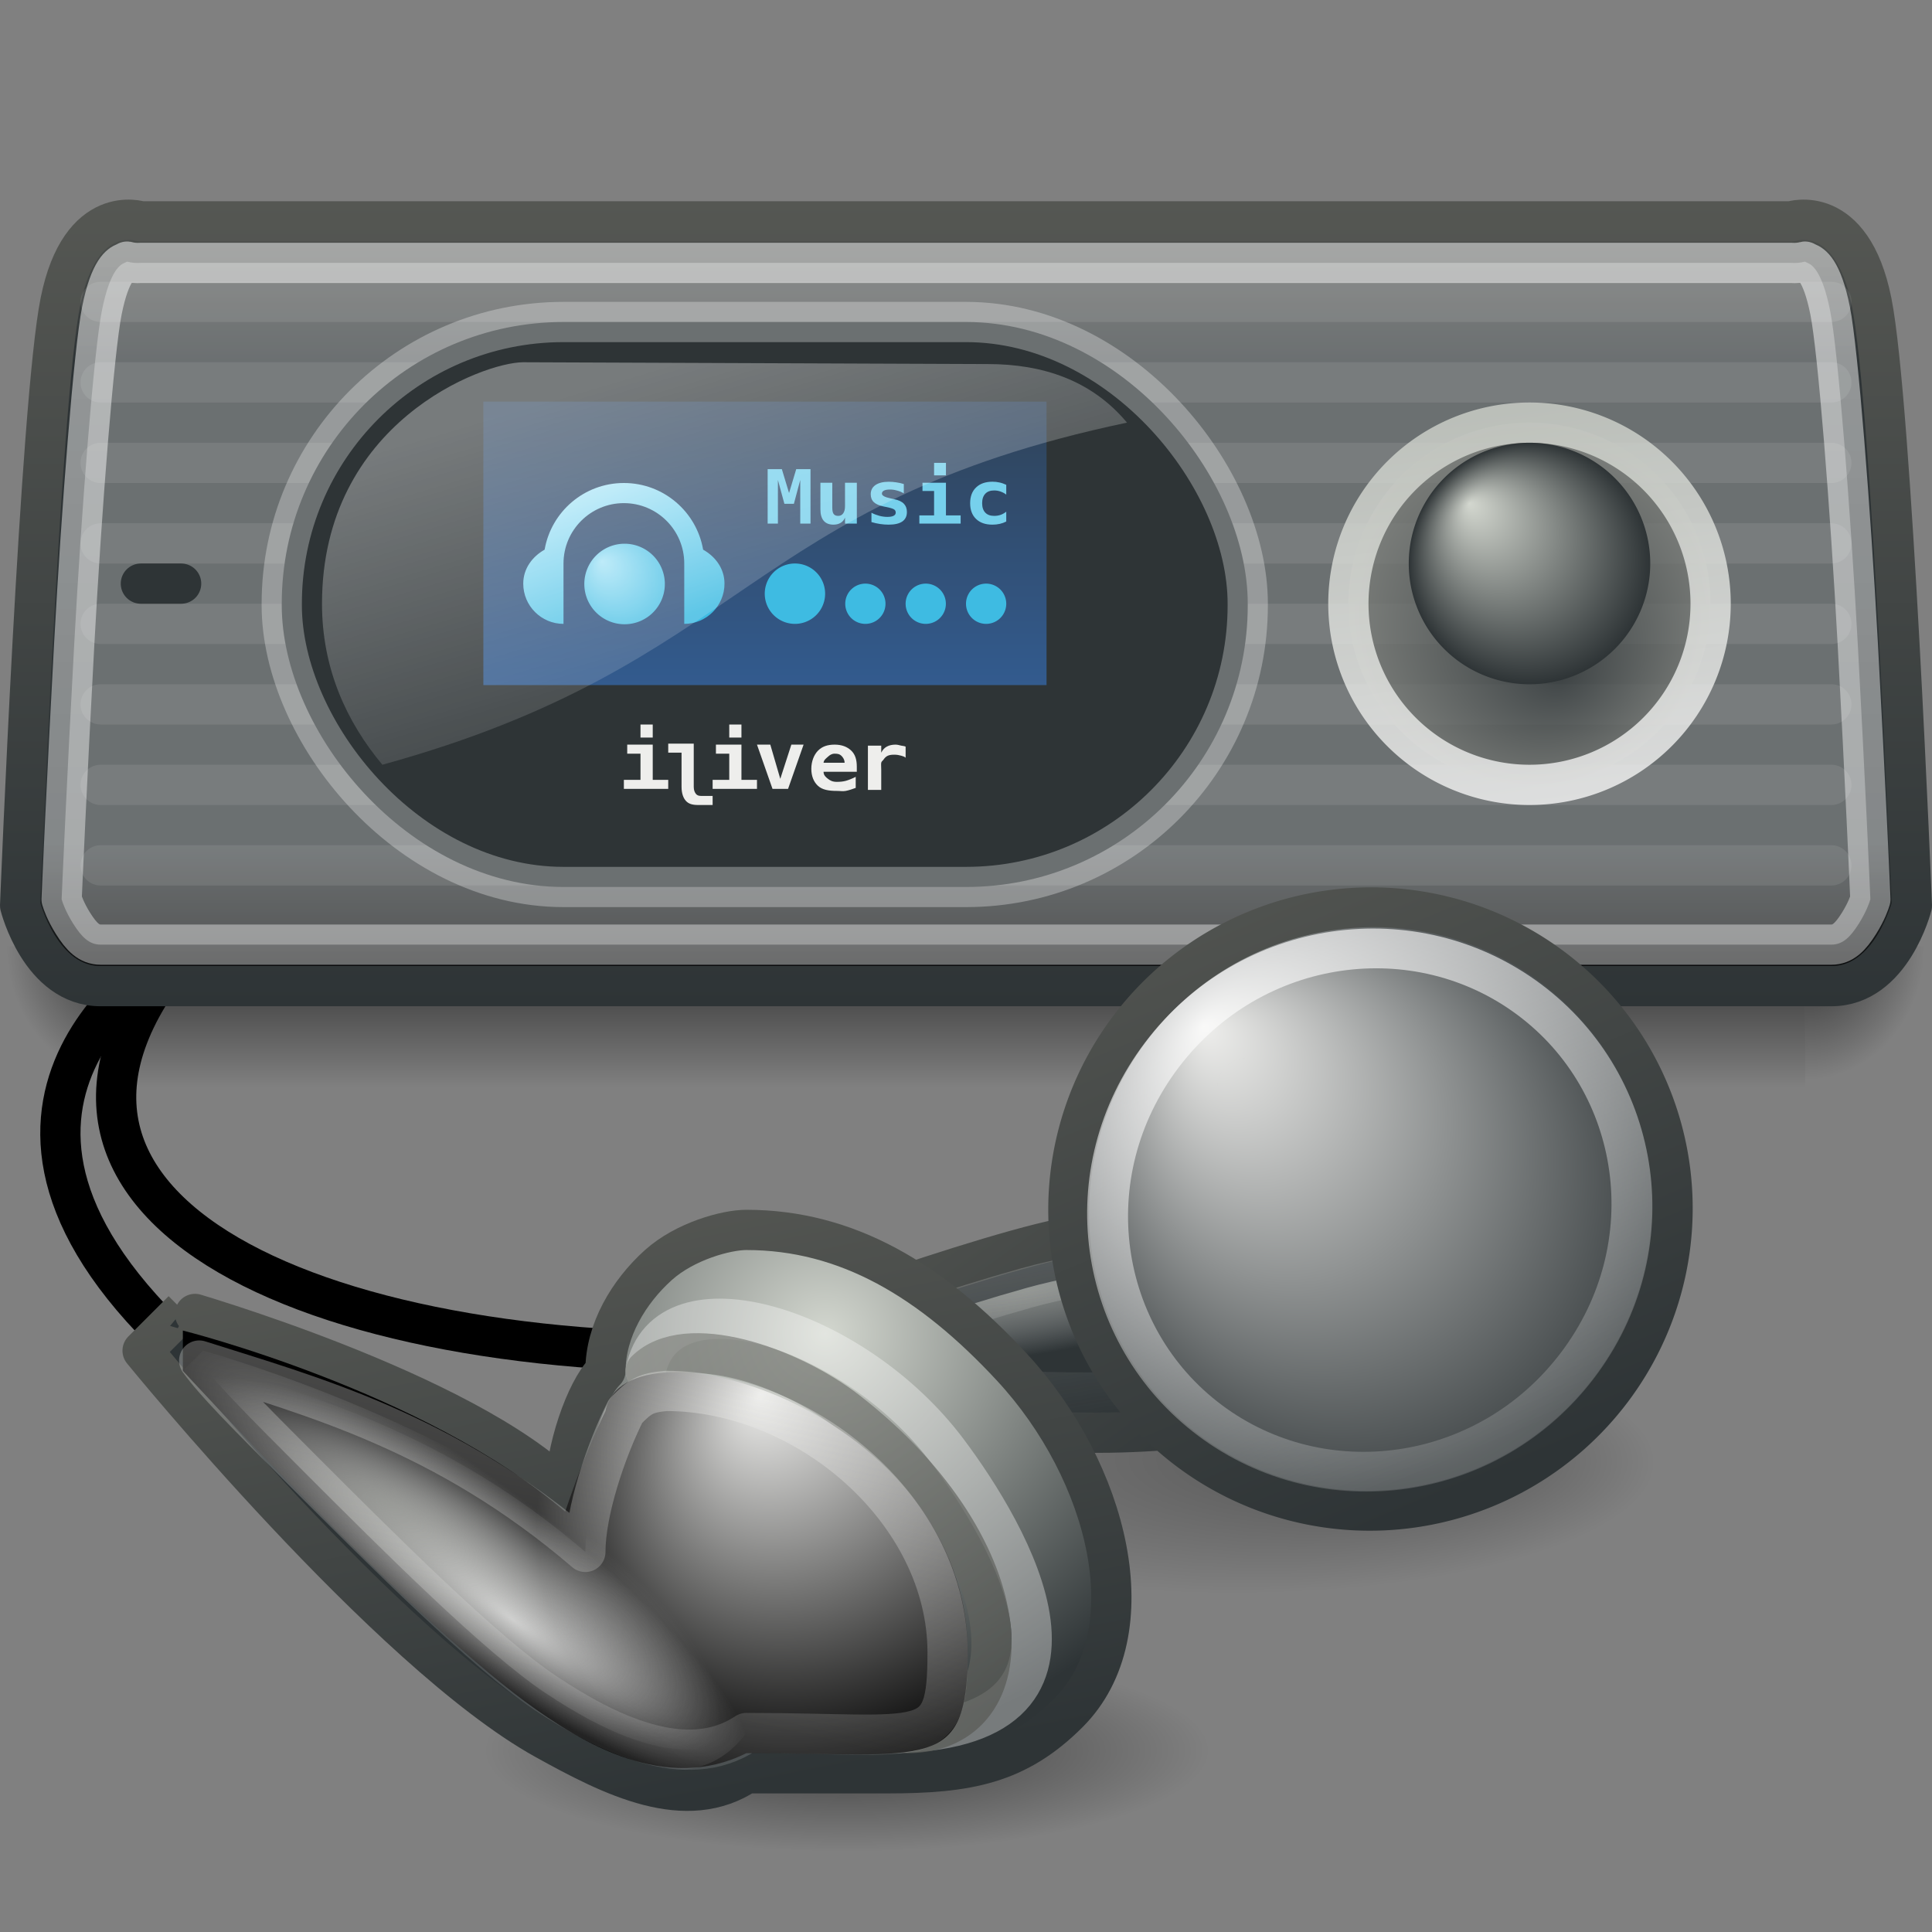 <?xml version="1.0" encoding="UTF-8" standalone="no"?>
<!-- Created with Inkscape (http://www.inkscape.org/) -->
<svg
   xmlns:svg="http://www.w3.org/2000/svg"
   xmlns="http://www.w3.org/2000/svg"
   xmlns:xlink="http://www.w3.org/1999/xlink"
   version="1.0"
   width="48"
   height="48"
   id="svg2160">
  <rect width="100%" height="100%" fill="#808080" stroke="none"/>
  <defs
     id="defs2162">
    <radialGradient
       cx="45"
       cy="38"
       r="1.5"
       fx="45"
       fy="38"
       id="radialGradient11869"
       xlink:href="#linearGradient4101"
       gradientUnits="userSpaceOnUse"
       gradientTransform="matrix(1.884,0,0,1.884,-40.772,-42.085)" />
    <radialGradient
       cx="45"
       cy="38"
       r="1.5"
       fx="45"
       fy="38"
       id="radialGradient2400"
       xlink:href="#linearGradient4101"
       gradientUnits="userSpaceOnUse"
       gradientTransform="matrix(-1.884,0,0,1.884,88.772,-42.085)" />
    <linearGradient
       id="linearGradient4101">
      <stop
         style="stop-color:#000000;stop-opacity:1"
         offset="0"
         id="stop4103" />
      <stop
         style="stop-color:#000000;stop-opacity:0"
         offset="1"
         id="stop4105" />
    </linearGradient>
    <linearGradient
       x1="24"
       y1="38"
       x2="24"
       y2="41"
       id="linearGradient2398"
       xlink:href="#linearGradient4101"
       gradientUnits="userSpaceOnUse"
       gradientTransform="matrix(0.952,0,0,1,1.143,-8.5)" />
    <linearGradient
       id="linearGradient4803">
      <stop
         style="stop-color:#555753;stop-opacity:1"
         offset="0"
         id="stop4805" />
      <stop
         style="stop-color:#2e3436;stop-opacity:1"
         offset="1"
         id="stop4807" />
    </linearGradient>
    <radialGradient
       cx="27.5"
       cy="37.5"
       r="1"
       fx="27.5"
       fy="38.781"
       id="radialGradient3894"
       xlink:href="#linearGradient3501"
       gradientUnits="userSpaceOnUse"
       gradientTransform="matrix(0.5,0,0,1.5,13.75,-18.75)" />
    <radialGradient
       cx="27.5"
       cy="37.5"
       r="1"
       fx="27.5"
       fy="38.781"
       id="radialGradient3890"
       xlink:href="#linearGradient3501"
       gradientUnits="userSpaceOnUse"
       gradientTransform="matrix(0.5,0,0,1.5,13.75,-18.75)" />
    <radialGradient
       cx="27.5"
       cy="37.5"
       r="1"
       fx="27.5"
       fy="38.781"
       id="radialGradient3886"
       xlink:href="#linearGradient3501"
       gradientUnits="userSpaceOnUse"
       gradientTransform="matrix(0.5,0,0,1.5,13.75,-18.75)" />
    <radialGradient
       cx="27.5"
       cy="37.5"
       r="1"
       fx="27.5"
       fy="38.781"
       id="radialGradient3882"
       xlink:href="#linearGradient3501"
       gradientUnits="userSpaceOnUse"
       gradientTransform="matrix(0.5,0,0,1.5,13.75,-18.75)" />
    <radialGradient
       cx="27.5"
       cy="37.5"
       r="1"
       fx="27.5"
       fy="38.781"
       id="radialGradient3878"
       xlink:href="#linearGradient3501"
       gradientUnits="userSpaceOnUse"
       gradientTransform="matrix(0.5,0,0,1.5,13.75,-18.75)" />
    <radialGradient
       cx="27.5"
       cy="37.5"
       r="1"
       fx="27.5"
       fy="38.781"
       id="radialGradient3874"
       xlink:href="#linearGradient3501"
       gradientUnits="userSpaceOnUse"
       gradientTransform="matrix(0.5,0,0,1.5,13.75,-18.75)" />
    <radialGradient
       cx="27.5"
       cy="37.5"
       r="1"
       fx="27.5"
       fy="38.781"
       id="radialGradient3870"
       xlink:href="#linearGradient3501"
       gradientUnits="userSpaceOnUse"
       gradientTransform="matrix(0.5,0,0,1.5,13.75,-18.75)" />
    <radialGradient
       cx="27.5"
       cy="37.5"
       r="1"
       fx="27.5"
       fy="38.781"
       id="radialGradient3615"
       xlink:href="#linearGradient3501"
       gradientUnits="userSpaceOnUse"
       gradientTransform="matrix(0.5,0,0,1.5,13.75,-18.75)" />
    <linearGradient
       id="linearGradient3389">
      <stop
         style="stop-color:#eeeeec;stop-opacity:1"
         offset="0"
         id="stop3391" />
      <stop
         style="stop-color:#eeeeec;stop-opacity:0.294"
         offset="1"
         id="stop3393" />
    </linearGradient>
    <linearGradient
       x1="27.047"
       y1="31.068"
       x2="24.043"
       y2="44.745"
       id="linearGradient2359"
       xlink:href="#linearGradient3389"
       gradientUnits="userSpaceOnUse"
       gradientTransform="matrix(1,0,0,1.023,0,-1.761)" />
    <linearGradient
       id="linearGradient3422">
      <stop
         style="stop-color:#babdb6;stop-opacity:1"
         offset="0"
         id="stop3424" />
      <stop
         style="stop-color:#ffffff;stop-opacity:0"
         offset="1"
         id="stop3426" />
    </linearGradient>
    <radialGradient
       cx="9.433"
       cy="67.937"
       r="9.797"
       fx="7.63"
       fy="64.277"
       id="radialGradient3428"
       xlink:href="#linearGradient3422"
       gradientUnits="userSpaceOnUse"
       gradientTransform="matrix(0.747,0.416,-0.155,0.278,13.85,16.235)" />
    <linearGradient
       id="linearGradient3383">
      <stop
         style="stop-color:#ffffff;stop-opacity:1"
         offset="0"
         id="stop3385" />
      <stop
         style="stop-color:#ffffff;stop-opacity:0"
         offset="1"
         id="stop3387" />
    </linearGradient>
    <radialGradient
       cx="8.51"
       cy="20.591"
       r="10.484"
       fx="10.694"
       fy="22.915"
       id="radialGradient3411"
       xlink:href="#linearGradient3383"
       gradientUnits="userSpaceOnUse"
       gradientTransform="matrix(0.668,0.497,-0.119,0.16,8.266,31.19)" />
    <radialGradient
       cx="27.5"
       cy="37.5"
       r="1"
       fx="27.5"
       fy="38.781"
       id="radialGradient3986"
       xlink:href="#linearGradient3501"
       gradientUnits="userSpaceOnUse"
       gradientTransform="matrix(0.5,0,0,1.5,13.75,-18.75)" />
    <radialGradient
       cx="27.5"
       cy="37.5"
       r="1"
       fx="27.5"
       fy="38.781"
       id="radialGradient3984"
       xlink:href="#linearGradient3501"
       gradientUnits="userSpaceOnUse"
       gradientTransform="matrix(0.5,0,0,1.5,13.75,-18.75)" />
    <radialGradient
       cx="27.5"
       cy="37.5"
       r="1"
       fx="27.5"
       fy="38.781"
       id="radialGradient3982"
       xlink:href="#linearGradient3501"
       gradientUnits="userSpaceOnUse"
       gradientTransform="matrix(0.5,0,0,1.5,13.75,-18.75)" />
    <linearGradient
       id="linearGradient3501">
      <stop
         style="stop-color:#2e3436;stop-opacity:1"
         offset="0"
         id="stop3503" />
      <stop
         style="stop-color:#2e3436;stop-opacity:0"
         offset="1"
         id="stop3505" />
    </linearGradient>
    <radialGradient
       cx="27.5"
       cy="37.5"
       r="1"
       fx="27.5"
       fy="38.781"
       id="radialGradient3980"
       xlink:href="#linearGradient3501"
       gradientUnits="userSpaceOnUse"
       gradientTransform="matrix(0.5,0,0,1.5,13.75,-18.75)" />
    <radialGradient
       cx="17.258"
       cy="19.513"
       r="10.484"
       fx="13"
       fy="19.741"
       id="radialGradient3376"
       xlink:href="#linearGradient3433"
       gradientUnits="userSpaceOnUse"
       gradientTransform="matrix(0.478,0.467,-0.561,0.574,23.707,17.188)" />
    <linearGradient
       id="linearGradient3342">
      <stop
         style="stop-color:#888a85;stop-opacity:1"
         offset="0"
         id="stop3345" />
      <stop
         style="stop-color:#555753;stop-opacity:1"
         offset="1"
         id="stop3347" />
    </linearGradient>
    <linearGradient
       x1="15.5"
       y1="33.066"
       x2="25.091"
       y2="43.5"
       id="linearGradient3349"
       xlink:href="#linearGradient3342"
       gradientUnits="userSpaceOnUse" />
    <linearGradient
       x1="19.817"
       y1="27.315"
       x2="12.503"
       y2="39.791"
       id="linearGradient2368"
       xlink:href="#linearGradient3497"
       gradientUnits="userSpaceOnUse"
       gradientTransform="matrix(0.766,-0.69,0.659,0.797,-20.255,21.897)" />
    <linearGradient
       id="linearGradient3340">
      <stop
         style="stop-color:#d3d7cf;stop-opacity:1"
         offset="0"
         id="stop3342" />
      <stop
         style="stop-color:#2e3436;stop-opacity:1"
         offset="1"
         id="stop3344" />
    </linearGradient>
    <radialGradient
       cx="19.757"
       cy="30.102"
       r="12.534"
       fx="19.757"
       fy="30.102"
       id="radialGradient2366"
       xlink:href="#linearGradient3340"
       gradientUnits="userSpaceOnUse"
       gradientTransform="matrix(0,0.812,-0.841,0,45.776,17.033)" />
    <linearGradient
       id="linearGradient3685">
      <stop
         style="stop-color:#abe5f7;stop-opacity:1"
         offset="0"
         id="stop3687" />
      <stop
         style="stop-color:#3ebbe2;stop-opacity:1"
         offset="1"
         id="stop3689" />
    </linearGradient>
    <linearGradient
       id="linearGradient3281">
      <stop
         style="stop-color:#ffffff;stop-opacity:1"
         offset="0"
         id="stop3283" />
      <stop
         style="stop-color:#ffffff;stop-opacity:0.784"
         offset="1"
         id="stop3285" />
    </linearGradient>
    <linearGradient
       id="linearGradient3649">
      <stop
         style="stop-color:#ffffff;stop-opacity:1"
         offset="0"
         id="stop3651" />
      <stop
         style="stop-color:#ffffff;stop-opacity:0.196"
         offset="1"
         id="stop3653" />
    </linearGradient>
    <linearGradient
       id="linearGradient3704">
      <stop
         style="stop-color:#eeeeec;stop-opacity:1"
         offset="0"
         id="stop3706" />
      <stop
         style="stop-color:#2e3436;stop-opacity:1"
         offset="1"
         id="stop3708" />
    </linearGradient>
    <linearGradient
       id="linearGradient3453">
      <stop
         style="stop-color:#eeeeec;stop-opacity:1"
         offset="0"
         id="stop3455" />
      <stop
         style="stop-color:#eeeeec;stop-opacity:0"
         offset="1"
         id="stop3457" />
    </linearGradient>
    <linearGradient
       id="linearGradient3479">
      <stop
         style="stop-color:#babdb6;stop-opacity:1"
         offset="0"
         id="stop3481" />
      <stop
         style="stop-color:#ffffff;stop-opacity:0"
         offset="1"
         id="stop3483" />
    </linearGradient>
    <linearGradient
       id="linearGradient3433">
      <stop
         style="stop-color:#eeeeec;stop-opacity:1"
         offset="0"
         id="stop3435" />
      <stop
         style="stop-color:#000000;stop-opacity:1"
         offset="1"
         id="stop3437" />
    </linearGradient>
    <linearGradient
       id="linearGradient3505">
      <stop
         style="stop-color:#555753;stop-opacity:1"
         offset="0"
         id="stop3507" />
      <stop
         style="stop-color:#2e3436;stop-opacity:1"
         offset="1"
         id="stop3509" />
    </linearGradient>
    <linearGradient
       id="linearGradient3497">
      <stop
         style="stop-color:#555753;stop-opacity:1"
         offset="0"
         id="stop3499" />
      <stop
         style="stop-color:#2e3436;stop-opacity:1"
         offset="1"
         id="stop3501" />
    </linearGradient>
    <linearGradient
       id="linearGradient3626">
      <stop
         style="stop-color:#000000;stop-opacity:1"
         offset="0"
         id="stop3628" />
      <stop
         style="stop-color:#000000;stop-opacity:0"
         offset="1"
         id="stop3630" />
    </linearGradient>
    <linearGradient
       id="linearGradient4454">
      <stop
         style="stop-color:#555753;stop-opacity:1"
         offset="0"
         id="stop4456" />
      <stop
         style="stop-color:#2e3436;stop-opacity:1"
         offset="1"
         id="stop4458" />
    </linearGradient>
    <linearGradient
       id="linearGradient4443">
      <stop
         style="stop-color:#ffffff;stop-opacity:1"
         offset="0"
         id="stop4445" />
      <stop
         style="stop-color:#ffffff;stop-opacity:0"
         offset="1"
         id="stop4447" />
    </linearGradient>
    <linearGradient
       id="linearGradient3662">
      <stop
         style="stop-color:#2e3436;stop-opacity:1"
         offset="0"
         id="stop3664" />
      <stop
         style="stop-color:#3465a4;stop-opacity:1"
         offset="1"
         id="stop3666" />
    </linearGradient>
    <linearGradient
       id="linearGradient4370">
      <stop
         style="stop-color:#2e3436;stop-opacity:1"
         offset="0"
         id="stop4372" />
      <stop
         style="stop-color:#888a85;stop-opacity:1"
         offset="1"
         id="stop4374" />
    </linearGradient>
    <linearGradient
       id="linearGradient4362">
      <stop
         style="stop-color:#ffffff;stop-opacity:1"
         offset="0"
         id="stop4364" />
      <stop
         style="stop-color:#d3d7cf;stop-opacity:1"
         offset="1"
         id="stop4366" />
    </linearGradient>
    <linearGradient
       id="linearGradient4354">
      <stop
         style="stop-color:#d3d7cf;stop-opacity:1"
         offset="0"
         id="stop4356" />
      <stop
         style="stop-color:#2e3436;stop-opacity:1"
         offset="1"
         id="stop4358" />
    </linearGradient>
    <linearGradient
       id="linearGradient3173">
      <stop
         style="stop-color:#555753;stop-opacity:1"
         offset="0"
         id="stop3175" />
      <stop
         style="stop-color:#2e3436;stop-opacity:1"
         offset="0.2"
         id="stop3181" />
      <stop
         style="stop-color:#2e3436;stop-opacity:1"
         offset="0.8"
         id="stop3183" />
      <stop
         style="stop-color:#000000;stop-opacity:1"
         offset="1"
         id="stop3177" />
    </linearGradient>
    <linearGradient
       x1="24"
       y1="7.959"
       x2="24"
       y2="28"
       id="linearGradient3179"
       xlink:href="#linearGradient3173"
       gradientUnits="userSpaceOnUse"
       gradientTransform="translate(0,-3)" />
    <radialGradient
       cx="34"
       cy="18"
       r="4"
       fx="32.01"
       fy="16.01"
       id="radialGradient4360"
       xlink:href="#linearGradient4354"
       gradientUnits="userSpaceOnUse" />
    <linearGradient
       x1="34"
       y1="22.571"
       x2="32.721"
       y2="13.358"
       id="linearGradient4368"
       xlink:href="#linearGradient4362"
       gradientUnits="userSpaceOnUse" />
    <radialGradient
       cx="34"
       cy="18"
       r="4.571"
       fx="34.663"
       fy="19.635"
       id="radialGradient4378"
       xlink:href="#linearGradient4370"
       gradientUnits="userSpaceOnUse"
       gradientTransform="matrix(1,-1.6686157e-6,1.6686105e-6,1,-2.2407056e-5,9.878933e-5)" />
    <linearGradient
       x1="48"
       y1="7.959"
       x2="48"
       y2="28"
       id="linearGradient4460"
       xlink:href="#linearGradient4454"
       gradientUnits="userSpaceOnUse"
       gradientTransform="translate(0,-3)" />
    <linearGradient
       x1="24"
       y1="5"
       x2="24"
       y2="22.969"
       id="linearGradient3287"
       xlink:href="#linearGradient3281"
       gradientUnits="userSpaceOnUse" />
    <linearGradient
       x1="16.779"
       y1="13"
       x2="20.051"
       y2="25"
       id="linearGradient4119"
       xlink:href="#linearGradient4443"
       gradientUnits="userSpaceOnUse"
       gradientTransform="matrix(0.895,0,0,0.976,1.628,-3.687)" />
    <linearGradient
       x1="15.179"
       y1="11.5"
       x2="16.568"
       y2="15"
       id="linearGradient4130"
       xlink:href="#linearGradient3685"
       gradientUnits="userSpaceOnUse"
       gradientTransform="translate(0,0.5)" />
    <linearGradient
       x1="23.5"
       y1="12.469"
       x2="23.5"
       y2="29"
       id="linearGradient4139"
       xlink:href="#linearGradient3662"
       gradientUnits="userSpaceOnUse"
       gradientTransform="matrix(0.666,0,0,0.704,3.347,-3.404)" />
    <radialGradient
       cx="52.5"
       cy="28"
       r="1.5"
       fx="51.94"
       fy="27.44"
       id="radialGradient4157"
       xlink:href="#linearGradient3685"
       gradientUnits="userSpaceOnUse"
       gradientTransform="matrix(1.498,0,0,1.498,-26.149,-13.946)" />
    <radialGradient
       cx="24"
       cy="40.5"
       r="24"
       fx="34.869"
       fy="39.557"
       id="radialGradient3392"
       xlink:href="#linearGradient3626"
       gradientUnits="userSpaceOnUse"
       gradientTransform="matrix(1,0,0,0.146,0,34.594)" />
    <linearGradient
       x1="16.975"
       y1="33"
       x2="15.198"
       y2="45.667"
       id="linearGradient3394"
       xlink:href="#linearGradient3505"
       gradientUnits="userSpaceOnUse"
       gradientTransform="matrix(0.721,-0.696,0.702,0.739,-6.254,14.588)" />
    <radialGradient
       cx="6.865"
       cy="27.7"
       r="10.271"
       fx="6.865"
       fy="27.7"
       id="radialGradient3396"
       xlink:href="#linearGradient3479"
       gradientUnits="userSpaceOnUse"
       gradientTransform="matrix(-8.5861627e-2,0.128,-0.695,-0.465,30.203,49.383)" />
    <linearGradient
       x1="21.941"
       y1="34.082"
       x2="14.677"
       y2="44.691"
       id="linearGradient3398"
       xlink:href="#linearGradient3453"
       gradientUnits="userSpaceOnUse" />
    <radialGradient
       cx="21.606"
       cy="38.298"
       r="5.487"
       fx="17.534"
       fy="38.587"
       id="radialGradient3400"
       xlink:href="#linearGradient3704"
       gradientUnits="userSpaceOnUse"
       gradientTransform="matrix(1.35,0.377,-0.305,1.427,4.005,-24.82)" />
    <linearGradient
       x1="11.154"
       y1="36.413"
       x2="25.949"
       y2="44.373"
       id="linearGradient3402"
       xlink:href="#linearGradient4803"
       gradientUnits="userSpaceOnUse" />
    <linearGradient
       x1="12.408"
       y1="36.591"
       x2="25.416"
       y2="43.61"
       id="linearGradient3404"
       xlink:href="#linearGradient3649"
       gradientUnits="userSpaceOnUse" />
    <radialGradient
       cx="24"
       cy="40.5"
       r="24"
       fx="24"
       fy="40.5"
       id="radialGradient3406"
       xlink:href="#linearGradient3626"
       gradientUnits="userSpaceOnUse"
       gradientTransform="matrix(1,0,0,0.146,0,34.594)" />
  </defs>
  <g
     id="layer1">
    <g
       transform="matrix(1.043,0,0,1.167,-1.043,-10.917)"
       style="opacity:0.65"
       id="g3543">
      <path
         d="M 4,29.5 L 44,29.5 L 44,32.5 L 4,32.5 L 4,29.5 z "
         style="opacity:1;fill:url(#linearGradient2398);fill-opacity:1;stroke:none;stroke-width:0.25;stroke-linecap:round;stroke-linejoin:round;stroke-miterlimit:4;stroke-opacity:1"
         id="rect4094" />
      <path
         d="M 4,29.5 L 1,29.5 L 1,32.5 L 4,32.5 L 4,29.5 z "
         style="opacity:1;fill:url(#radialGradient2400);fill-opacity:1;stroke:none;stroke-width:0.25;stroke-linecap:round;stroke-linejoin:round;stroke-miterlimit:4;stroke-opacity:1"
         id="path2573" />
      <path
         d="M 44,29.5 L 47,29.5 L 47,32.5 L 44,32.5 L 44,29.5 z "
         style="opacity:1;fill:url(#radialGradient11869);fill-opacity:1;stroke:none;stroke-width:0.25;stroke-linecap:round;stroke-linejoin:round;stroke-miterlimit:4;stroke-opacity:1"
         id="path3566" />
    </g>
    <path
       d="M 19.586,33.557 C 8.043,34.057 -0.957,30.057 4.543,23.557"
       style="fill:none;fill-rule:evenodd;stroke:#000000;stroke-width:1px;stroke-linecap:butt;stroke-linejoin:miter;stroke-opacity:1"
       id="path3732" />
    <path
       d="M 4.043,33.057 C -1.957,27.057 4.543,23.557 4.543,23.557"
       style="fill:none;fill-rule:evenodd;stroke:#000000;stroke-width:1px;stroke-linecap:butt;stroke-linejoin:miter;stroke-opacity:1"
       id="path3517" />
    <path
       d="M 3.5,5.5 L 44.5,5.5 C 44.5,5.5 46,5 46.5,7.5 C 47,10 47.5,22.5 47.5,22.5 C 47.5,22.5 47,24.5 45.5,24.5 L 2.5,24.5 C 1,24.5 0.5,22.5 0.5,22.5 C 0.5,22.5 1,10 1.5,7.5 C 2,5 3.5,5.5 3.5,5.5 z "
       style="fill:url(#linearGradient3179);fill-opacity:1;stroke:url(#linearGradient4460);stroke-width:1;stroke-linecap:round;stroke-linejoin:round;stroke-miterlimit:4;stroke-opacity:1"
       id="rect2168" />
    <g
       style="opacity:0.35"
       id="g4099">
      <path
         d="M 2.5,21.5 L 45.5,21.5"
         style="opacity:0.25;fill:none;fill-rule:evenodd;stroke:#ffffff;stroke-width:1px;stroke-linecap:round;stroke-linejoin:round;stroke-opacity:1"
         id="path3205" />
      <path
         d="M 2.5,9.5 L 45.5,9.5"
         style="opacity:0.25;fill:none;fill-rule:evenodd;stroke:#ffffff;stroke-width:1px;stroke-linecap:round;stroke-linejoin:round;stroke-opacity:1"
         id="path3144" />
      <path
         d="M 2.5,11.5 L 45.5,11.5"
         style="opacity:0.25;fill:none;fill-rule:evenodd;stroke:#ffffff;stroke-width:1px;stroke-linecap:round;stroke-linejoin:round;stroke-opacity:1"
         id="path3153" />
      <path
         d="M 2.5,13.5 L 45.5,13.5"
         style="opacity:0.25;fill:none;fill-rule:evenodd;stroke:#ffffff;stroke-width:1px;stroke-linecap:round;stroke-linejoin:round;stroke-opacity:1"
         id="path3155" />
      <path
         d="M 2.5,15.5 L 45.5,15.5"
         style="opacity:0.25;fill:none;fill-rule:evenodd;stroke:#ffffff;stroke-width:1px;stroke-linecap:round;stroke-linejoin:round;stroke-opacity:1"
         id="path3157" />
      <path
         d="M 2.5,17.5 L 45.5,17.5"
         style="opacity:0.25;fill:none;fill-rule:evenodd;stroke:#ffffff;stroke-width:1px;stroke-linecap:round;stroke-linejoin:round;stroke-opacity:1"
         id="path3159" />
      <path
         d="M 2.5,19.5 L 45.5,19.5"
         style="opacity:0.25;fill:none;fill-rule:evenodd;stroke:#ffffff;stroke-width:1px;stroke-linecap:round;stroke-linejoin:round;stroke-opacity:1"
         id="path3161" />
      <path
         d="M 2.5,7.5 L 45.5,7.5"
         style="opacity:0.25;fill:none;fill-rule:evenodd;stroke:#ffffff;stroke-width:1px;stroke-linecap:round;stroke-linejoin:round;stroke-opacity:1"
         id="path2304" />
    </g>
    <path
       d="M 3.156,5.5 C 3.156,5.5 3.178,5.495 3.094,5.531 C 3.009,5.567 2.739,5.679 2.531,6.719 C 2.334,7.706 2.031,11.572 1.844,15 C 1.662,18.33 1.538,21.172 1.531,21.344 C 1.553,21.419 1.627,21.641 1.812,21.938 C 2.025,22.278 2.214,22.469 2.5,22.469 L 45.5,22.469 C 45.786,22.469 45.975,22.278 46.188,21.938 C 46.373,21.641 46.447,21.419 46.469,21.344 C 46.462,21.172 46.338,18.33 46.156,15 C 45.969,11.572 45.666,7.706 45.469,6.719 C 45.261,5.679 44.991,5.567 44.906,5.531 C 44.822,5.495 44.844,5.5 44.844,5.5 C 44.732,5.529 44.616,5.54 44.5,5.531 L 3.5,5.531 C 3.384,5.54 3.268,5.529 3.156,5.5 z "
       transform="translate(0,1)"
       style="opacity:0.5;fill:#ffffff;fill-opacity:0.588;stroke:url(#linearGradient3287);stroke-width:1;stroke-linecap:round;stroke-linejoin:round;stroke-miterlimit:4;stroke-opacity:1"
       id="path3279" />
    <path
       d="M 38 18 A 4 4 0 1 1  30,18 A 4 4 0 1 1  38 18 z"
       transform="matrix(1.125,0,0,1.125,-0.25,-5.25)"
       style="opacity:0.75;fill:url(#radialGradient4378);fill-opacity:1;stroke:url(#linearGradient4368);stroke-width:0.889;stroke-linecap:round;stroke-linejoin:round;stroke-miterlimit:4;stroke-dasharray:none;stroke-opacity:1"
       id="path3169" />
    <path
       d="M 38 18 A 4 4 0 1 1  30,18 A 4 4 0 1 1  38 18 z"
       transform="matrix(0.75,0,0,0.75,12.5,0.5)"
       style="opacity:1;fill:url(#radialGradient4360);fill-opacity:1;stroke:none;stroke-width:1.143;stroke-linecap:round;stroke-linejoin:round;stroke-miterlimit:4;stroke-dasharray:none;stroke-opacity:1"
       id="path4352" />
    <path
       d="M 3.5,14.5 L 4.5,14.5"
       style="fill:none;fill-rule:evenodd;stroke:#2e3436;stroke-width:1px;stroke-linecap:round;stroke-linejoin:miter;stroke-opacity:1"
       id="path3642" />
    <g
       id="g4169">
      <rect
         width="24"
         height="14.037"
         rx="7"
         ry="7"
         x="7"
         y="8"
         style="fill:#2e3436;fill-opacity:1;stroke:#ffffff;stroke-width:1;stroke-linecap:round;stroke-linejoin:round;stroke-miterlimit:4;stroke-dasharray:none;stroke-opacity:0.294"
         id="rect3171" />
      <path
         d="M 15.913,18 L 15.913,18.325 L 16.217,18.325 L 16.217,18 L 15.913,18 z M 18.118,18 L 18.118,18.325 L 18.421,18.325 L 18.421,18 L 18.118,18 z M 16.602,18.475 L 16.602,18.7 L 16.933,18.7 L 16.933,19.55 C 16.933,19.713 16.978,19.83 17.043,19.9 C 17.109,19.97 17.196,20 17.346,20 L 17.705,20 L 17.705,19.775 L 17.429,19.775 C 17.359,19.775 17.321,19.761 17.291,19.725 C 17.262,19.689 17.236,19.636 17.236,19.55 L 17.236,18.475 L 16.602,18.475 z M 15.583,18.5 L 15.583,18.725 L 15.913,18.725 L 15.913,19.375 L 15.5,19.375 L 15.5,19.6 L 16.602,19.6 L 16.602,19.375 L 16.217,19.375 L 16.217,18.5 L 15.583,18.5 z M 17.787,18.5 L 17.787,18.725 L 18.118,18.725 L 18.118,19.375 L 17.705,19.375 L 17.705,19.6 L 18.807,19.6 L 18.807,19.375 L 18.421,19.375 L 18.421,18.5 L 17.787,18.5 z M 18.807,18.5 L 19.193,19.6 L 19.579,19.6 L 19.965,18.5 L 19.661,18.5 L 19.386,19.35 L 19.138,18.5 L 18.807,18.5 z M 20.736,18.5 C 20.559,18.5 20.425,18.546 20.323,18.65 C 20.22,18.754 20.157,18.922 20.157,19.1 C 20.157,19.284 20.217,19.427 20.323,19.525 C 20.43,19.623 20.59,19.65 20.791,19.65 C 20.876,19.65 20.936,19.664 21.012,19.65 C 21.088,19.636 21.187,19.602 21.26,19.575 L 21.26,19.3 C 21.183,19.341 21.082,19.381 21.012,19.4 C 20.941,19.419 20.864,19.425 20.791,19.425 C 20.682,19.425 20.626,19.392 20.571,19.35 C 20.516,19.308 20.461,19.261 20.461,19.175 L 21.287,19.175 L 21.287,19.05 C 21.287,18.875 21.249,18.746 21.15,18.65 C 21.051,18.554 20.915,18.5 20.736,18.5 z M 22.252,18.5 C 22.167,18.5 22.095,18.515 22.031,18.55 C 21.968,18.584 21.925,18.637 21.894,18.7 L 21.894,18.525 L 21.563,18.525 L 21.563,19.625 L 21.894,19.625 L 21.894,19.125 C 21.894,19.053 21.887,18.985 21.894,18.95 C 21.901,18.915 21.932,18.9 21.949,18.875 C 21.976,18.835 22.01,18.796 22.059,18.775 C 22.109,18.754 22.158,18.75 22.224,18.75 C 22.28,18.75 22.344,18.761 22.39,18.775 C 22.436,18.789 22.466,18.796 22.5,18.825 L 22.5,18.55 C 22.463,18.532 22.431,18.534 22.39,18.525 C 22.349,18.515 22.295,18.5 22.252,18.5 z M 20.736,18.725 C 20.817,18.725 20.861,18.736 20.902,18.775 C 20.943,18.813 20.983,18.874 20.984,18.95 L 20.461,18.95 C 20.469,18.876 20.528,18.84 20.571,18.8 C 20.614,18.76 20.664,18.725 20.736,18.725 z "
         style="font-size:4px;font-style:normal;font-weight:normal;fill:#eeeeec;fill-opacity:1;stroke:none;stroke-width:1px;stroke-linecap:butt;stroke-linejoin:miter;stroke-opacity:1;font-family:Bitstream Vera Sans Mono"
         id="path4399" />
      <g
         id="g4159">
        <rect
           width="13.992"
           height="7.043"
           x="12.009"
           y="9.978"
           style="opacity:0.8;fill:url(#linearGradient4139);fill-opacity:1;stroke:none;stroke-linecap:square;stroke-linejoin:round"
           id="rect3660" />
        <path
           d="M 19.072,11.656 L 19.425,11.656 L 19.604,12.249 L 19.782,11.656 L 20.137,11.656 L 20.137,13.009 L 19.882,13.009 L 19.882,11.925 L 19.724,12.517 L 19.488,12.517 L 19.327,11.925 L 19.327,13.009 L 19.072,13.009 L 19.072,11.656 M 20.383,12.654 L 20.383,11.994 L 20.678,11.994 L 20.678,12.614 C 20.678,12.687 20.689,12.739 20.712,12.77 C 20.735,12.802 20.772,12.817 20.825,12.817 C 20.878,12.817 20.919,12.796 20.949,12.754 C 20.979,12.712 20.994,12.652 20.994,12.576 L 20.994,11.994 L 21.288,11.994 L 21.288,13.009 L 20.994,13.009 L 20.994,12.858 C 20.973,12.914 20.938,12.958 20.888,12.989 C 20.838,13.019 20.778,13.035 20.708,13.035 C 20.601,13.035 20.52,13.003 20.465,12.939 C 20.41,12.875 20.383,12.78 20.383,12.654 M 22.455,12.026 L 22.455,12.257 C 22.401,12.226 22.344,12.202 22.285,12.187 C 22.227,12.17 22.169,12.162 22.11,12.162 C 22.044,12.162 21.995,12.171 21.961,12.189 C 21.928,12.206 21.911,12.231 21.911,12.265 C 21.911,12.313 21.983,12.352 22.126,12.382 L 22.137,12.385 L 22.221,12.403 C 22.328,12.426 22.407,12.463 22.456,12.515 C 22.506,12.566 22.532,12.634 22.532,12.721 C 22.532,12.826 22.493,12.904 22.417,12.957 C 22.341,13.009 22.227,13.035 22.075,13.035 C 22.007,13.035 21.938,13.029 21.867,13.019 C 21.796,13.008 21.724,12.993 21.651,12.971 L 21.651,12.739 C 21.716,12.773 21.782,12.798 21.849,12.816 C 21.916,12.833 21.982,12.842 22.044,12.842 C 22.113,12.842 22.166,12.833 22.201,12.815 C 22.237,12.797 22.254,12.77 22.254,12.736 C 22.254,12.702 22.242,12.676 22.216,12.658 C 22.191,12.64 22.132,12.62 22.037,12.6 L 21.956,12.584 C 21.844,12.561 21.762,12.525 21.71,12.476 C 21.658,12.427 21.633,12.361 21.633,12.279 C 21.633,12.181 21.672,12.105 21.75,12.051 C 21.829,11.997 21.939,11.969 22.081,11.969 C 22.144,11.969 22.207,11.974 22.27,11.984 C 22.334,11.993 22.396,12.007 22.455,12.026 M 22.919,11.994 L 23.502,11.994 L 23.502,12.805 L 23.867,12.805 L 23.867,13.009 L 22.841,13.009 L 22.841,12.805 L 23.207,12.805 L 23.207,12.198 L 22.919,12.198 L 22.919,11.994 M 23.207,11.5 L 23.502,11.5 L 23.502,11.81 L 23.207,11.81 L 23.207,11.5 M 25,12.957 C 24.95,12.983 24.897,13.002 24.84,13.015 C 24.783,13.028 24.722,13.035 24.657,13.035 C 24.483,13.035 24.348,12.988 24.25,12.893 C 24.152,12.799 24.103,12.669 24.103,12.502 C 24.103,12.335 24.152,12.204 24.251,12.11 C 24.349,12.015 24.485,11.968 24.659,11.968 C 24.719,11.968 24.777,11.974 24.832,11.987 C 24.889,11.999 24.944,12.019 25,12.045 L 25,12.288 C 24.957,12.255 24.91,12.23 24.858,12.212 C 24.808,12.194 24.755,12.185 24.7,12.185 C 24.604,12.185 24.53,12.212 24.479,12.267 C 24.427,12.322 24.401,12.401 24.401,12.502 C 24.401,12.604 24.427,12.681 24.479,12.736 C 24.53,12.79 24.604,12.817 24.7,12.817 C 24.757,12.817 24.81,12.809 24.859,12.792 C 24.909,12.774 24.956,12.748 25,12.713 L 25,12.957"
           style="font-size:1.954px;font-style:normal;font-weight:bold;fill:#76d0ec;fill-opacity:1;stroke:none;stroke-width:1px;stroke-linecap:butt;stroke-linejoin:miter;stroke-opacity:1;font-family:Bitstream Vera Sans Mono"
           id="text4068" />
        <path
           d="M 54 28 A 1.5 1.5 0 1 1  51,28 A 1.5 1.5 0 1 1  54 28 z"
           transform="matrix(0.667,0,0,0.667,-19.5,-4.167)"
           style="fill:url(#radialGradient4157);fill-opacity:1;stroke:none;stroke-width:1;stroke-linecap:round;stroke-linejoin:round;stroke-miterlimit:4;stroke-dasharray:none;stroke-opacity:0.784"
           id="path3644" />
        <path
           d="M 15.5,12 C 14.513,12 13.694,12.715 13.531,13.656 C 13.226,13.828 13,14.126 13,14.5 C 13,15.052 13.448,15.5 14,15.5 C 14,15.5 14,15 14,14.5 C 14,14.25 14,14.188 14,14 C 14,13.172 14.672,12.5 15.5,12.5 C 16.328,12.5 17,13.172 17,14 C 17,14.188 17,14.25 17,14.5 C 17,15 17,15.5 17,15.5 C 17.552,15.5 18,15.052 18,14.5 C 18,14.126 17.774,13.828 17.469,13.656 C 17.306,12.715 16.487,12 15.5,12 z "
           style="fill:url(#linearGradient4130);fill-opacity:1;stroke:none;stroke-width:1;stroke-linecap:round;stroke-linejoin:round;stroke-miterlimit:4;stroke-opacity:0.784"
           id="path3651" />
        <path
           d="M 20 15 A 0.5 0.5 0 1 1  19,15 A 0.5 0.5 0 1 1  20 15 z"
           transform="matrix(1.5,0,0,1.5,-9.5,-7.75)"
           style="opacity:1;fill:#3ebbe2;fill-opacity:1;stroke:none;stroke-width:1;stroke-linecap:round;stroke-linejoin:round;stroke-miterlimit:4;stroke-dasharray:none;stroke-opacity:1"
           id="path4141" />
        <path
           d="M 20 15 A 0.5 0.5 0 1 1  19,15 A 0.5 0.5 0 1 1  20 15 z"
           transform="translate(3.5,-1.5e-7)"
           style="opacity:1;fill:#3ebbe2;fill-opacity:1;stroke:none;stroke-width:1;stroke-linecap:round;stroke-linejoin:round;stroke-miterlimit:4;stroke-dasharray:none;stroke-opacity:1"
           id="path4151" />
        <path
           d="M 20 15 A 0.5 0.5 0 1 1  19,15 A 0.5 0.5 0 1 1  20 15 z"
           transform="translate(5,-1.5e-7)"
           style="opacity:1;fill:#3ebbe2;fill-opacity:1;stroke:none;stroke-width:1;stroke-linecap:round;stroke-linejoin:round;stroke-miterlimit:4;stroke-dasharray:none;stroke-opacity:1"
           id="path4153" />
        <path
           d="M 20 15 A 0.5 0.5 0 1 1  19,15 A 0.5 0.5 0 1 1  20 15 z"
           transform="translate(2,-1.5e-7)"
           style="opacity:1;fill:#3ebbe2;fill-opacity:1;stroke:none;stroke-width:1;stroke-linecap:round;stroke-linejoin:round;stroke-miterlimit:4;stroke-dasharray:none;stroke-opacity:1"
           id="path4155" />
      </g>
      <path
         d="M 13,9 L 24.544,9.045 C 25.896,9.045 27.117,9.442 28,10.5 C 18.5,12.5 18.573,16.5 9.5,19 C 8.617,17.942 8,16.622 8,15 C 8,10.5 12,9 13,9 z "
         style="opacity:0.35;fill:url(#linearGradient4119);fill-opacity:1;stroke:none;stroke-width:1;stroke-linecap:round;stroke-linejoin:round;stroke-miterlimit:4;stroke-opacity:0.294"
         id="rect4433" />
    </g>
    <g
       transform="translate(-1.914,-2.943)"
       id="g3754">
      <path
         d="M 48 40.5 A 24 3.5 0 1 1  0,40.5 A 24 3.5 0 1 1  48 40.5 z"
         transform="matrix(0.438,0,0,0.929,22,1.643)"
         style="opacity:0.35;fill:url(#radialGradient3392);fill-opacity:1;stroke:none;stroke-width:1;stroke-miterlimit:4;stroke-dasharray:none;stroke-opacity:1"
         id="path3742" />
      <path
         d="M 20.5,37.655 C 20.5,37.655 29.02,39.351 33.307,38.047 C 36.696,37.017 41.894,33.479 41.936,31.136 C 41.957,30 32.016,25.259 31.943,30.998 C 31.943,30.998 29.111,32.178 29.093,33.613 C 27.67,33.569 20.518,36.22 20.518,36.22 L 20.5,37.655 z "
         style="fill:#2e3436;fill-opacity:1;fill-rule:evenodd;stroke:url(#linearGradient3394);stroke-width:1px;stroke-linecap:round;stroke-linejoin:round;stroke-opacity:1"
         id="path3575" />
      <path
         d="M 17.5,34.594 C 16.993,34.641 16.545,34.83 16.188,35.188 C 16.188,35.188 14.188,37.188 13.188,38.188 C 13.006,38.371 12.758,38.474 12.5,38.474 C 12.242,38.474 11.994,38.371 11.812,38.188 C 11.791,38.166 11.147,37.721 10.375,37.312 C 9.603,36.904 8.648,36.434 7.719,36 C 6.263,35.321 5.437,34.949 4.906,34.719 C 5.29,35.24 5.867,36.08 7.219,37.625 C 8.935,39.586 11.197,41.755 12.938,42.625 C 14.354,43.333 16.552,43.922 18.562,44.125 C 20.573,44.328 22.452,44.032 22.969,43.688 C 27.315,40.79 21.048,34.266 17.5,34.594 z "
         transform="matrix(0.721,-0.696,0.702,0.739,-6.254,14.588)"
         style="opacity:0.6;fill:url(#radialGradient3396);fill-opacity:1;fill-rule:evenodd;stroke:url(#linearGradient3398);stroke-width:0.99px;stroke-linecap:round;stroke-linejoin:round;stroke-opacity:1"
         id="path3581" />
      <path
         d="M 28.401 38 A 6.901 7.5 0 1 1  14.599,38 A 6.901 7.5 0 1 1  28.401 38 z"
         transform="matrix(0.866,0.65,-0.604,0.801,40.296,-11.432)"
         style="fill:url(#radialGradient3400);fill-opacity:1;stroke:url(#linearGradient3402);stroke-width:0.959;stroke-linecap:round;stroke-linejoin:round;stroke-miterlimit:4;stroke-dasharray:none;stroke-opacity:1"
         id="path3573" />
      <path
         d="M 21.5,31.438 C 18.238,31.438 15.531,34.324 15.531,38 C 15.531,41.676 18.238,44.562 21.5,44.562 C 24.762,44.562 27.469,41.676 27.469,38 C 27.469,34.324 24.762,31.438 21.5,31.438 z "
         transform="matrix(0.865,0.646,-0.604,0.797,40.3,-11.168)"
         style="opacity:0.75;fill:none;fill-opacity:1;stroke:url(#linearGradient3404);stroke-width:0.963;stroke-linecap:round;stroke-linejoin:round;stroke-miterlimit:4;stroke-dasharray:none;stroke-opacity:1"
         id="path3626" />
    </g>
    <g
       transform="translate(-4.957,-2.943)"
       style="opacity:0.85"
       id="g3896">
      <path
         d="M 28 37.5 A 0.5 1.5 0 1 1  27,37.5 A 0.5 1.5 0 1 1  28 37.5 z"
         transform="matrix(-1.999,-5.915046e-2,-2.3360442e-2,1,94.842,0.638)"
         style="opacity:1;fill:url(#radialGradient3615);fill-opacity:1;stroke:none;stroke-width:1.225;stroke-linecap:round;stroke-linejoin:round;stroke-miterlimit:4;stroke-dasharray:none;stroke-dashoffset:0;stroke-opacity:0.498"
         id="path3591" />
      <path
         d="M 28 37.5 A 0.5 1.5 0 1 1  27,37.5 A 0.5 1.5 0 1 1  28 37.5 z"
         transform="matrix(-1.999,5.915046e-2,-2.3360442e-2,-1,94.842,65.362)"
         style="opacity:1;fill:url(#radialGradient3870);fill-opacity:1;stroke:none;stroke-width:1.225;stroke-linecap:round;stroke-linejoin:round;stroke-miterlimit:4;stroke-dasharray:none;stroke-dashoffset:0;stroke-opacity:0.498"
         id="path3868" />
      <path
         d="M 28 37.5 A 0.5 1.5 0 1 1  27,37.5 A 0.5 1.5 0 1 1  28 37.5 z"
         transform="matrix(-5.915046e-2,1.999,1,2.3360442e-2,6.638,-22.842)"
         style="opacity:1;fill:url(#radialGradient3874);fill-opacity:1;stroke:none;stroke-width:1.225;stroke-linecap:round;stroke-linejoin:round;stroke-miterlimit:4;stroke-dasharray:none;stroke-dashoffset:0;stroke-opacity:0.498"
         id="path3872" />
      <path
         d="M 28 37.5 A 0.5 1.5 0 1 1  27,37.5 A 0.5 1.5 0 1 1  28 37.5 z"
         transform="matrix(5.915046e-2,-1.999,-1,-2.3360442e-2,71.362,88.842)"
         style="opacity:1;fill:url(#radialGradient3878);fill-opacity:1;stroke:none;stroke-width:1.225;stroke-linecap:round;stroke-linejoin:round;stroke-miterlimit:4;stroke-dasharray:none;stroke-dashoffset:0;stroke-opacity:0.498"
         id="path3876" />
      <path
         d="M 28 37.5 A 0.5 1.5 0 1 1  27,37.5 A 0.5 1.5 0 1 1  28 37.5 z"
         transform="matrix(1.382,-1.445,-0.727,-0.687,25.752,95.989)"
         style="opacity:1;fill:url(#radialGradient3882);fill-opacity:1;stroke:none;stroke-width:1.225;stroke-linecap:round;stroke-linejoin:round;stroke-miterlimit:4;stroke-dasharray:none;stroke-dashoffset:0;stroke-opacity:0.498"
         id="path3880" />
      <path
         d="M 28 37.5 A 0.5 1.5 0 1 1  27,37.5 A 0.5 1.5 0 1 1  28 37.5 z"
         transform="matrix(1.445,1.382,0.687,-0.727,-23.989,19.752)"
         style="opacity:1;fill:url(#radialGradient3886);fill-opacity:1;stroke:none;stroke-width:1.225;stroke-linecap:round;stroke-linejoin:round;stroke-miterlimit:4;stroke-dasharray:none;stroke-dashoffset:0;stroke-opacity:0.498"
         id="path3884" />
      <path
         d="M 28 37.5 A 0.5 1.5 0 1 1  27,37.5 A 0.5 1.5 0 1 1  28 37.5 z"
         transform="matrix(-1.382,1.445,0.727,0.687,52.248,-29.989)"
         style="opacity:1;fill:url(#radialGradient3890);fill-opacity:1;stroke:none;stroke-width:1.225;stroke-linecap:round;stroke-linejoin:round;stroke-miterlimit:4;stroke-dasharray:none;stroke-dashoffset:0;stroke-opacity:0.498"
         id="path3888" />
      <path
         d="M 28 37.5 A 0.5 1.5 0 1 1  27,37.5 A 0.5 1.5 0 1 1  28 37.5 z"
         transform="matrix(-1.445,-1.382,-0.687,0.727,101.989,46.248)"
         style="opacity:1;fill:url(#radialGradient3894);fill-opacity:1;stroke:none;stroke-width:1.225;stroke-linecap:round;stroke-linejoin:round;stroke-miterlimit:4;stroke-dasharray:none;stroke-dashoffset:0;stroke-opacity:0.498"
         id="path3892" />
    </g>
    <g
       transform="translate(4.2936293e-2,5.67604e-2)"
       id="g3448">
      <path
         d="M 48 40.5 A 24 3.5 0 1 1  0,40.5 A 24 3.5 0 1 1  48 40.5 z"
         transform="matrix(0.375,0,0,0.714,12,14.515)"
         style="opacity:0.5;fill:url(#radialGradient3406);fill-opacity:1;stroke:none;stroke-width:1;stroke-miterlimit:4;stroke-dasharray:none;stroke-opacity:1"
         id="path3750" />
      <path
         d="M 18.5,30.5 C 18,30.5 16.973,30.78 16.312,31.375 C 15.578,32.036 15,33 15,34 C 14.5,34.5 14,36 14,37 C 11.5,34.5 4.489,32.491 4.5,32.5 L 3.5,33.5 C 3.5,33.5 9.599,40.994 13.5,43.156 C 15.174,44.085 17,45 18.5,44 C 20.5,44 21,44 22,44 C 24,44 25.225,43.775 26.5,42.5 C 28.5,40.5 27.5,36.5 25.094,33.906 C 23.092,31.748 21,30.5 18.5,30.5 z "
         style="fill:url(#radialGradient2366);fill-opacity:1;stroke:url(#linearGradient2368);stroke-width:1;stroke-linecap:round;stroke-linejoin:round;stroke-miterlimit:4;stroke-dasharray:none;stroke-opacity:1"
         id="path2454" />
      <path
         d="M 22,43 C 28,43 25,38 23.5,36 C 21.157,32.876 16.5,31.5 16,34"
         style="opacity:0.35;fill:none;fill-opacity:1;fill-rule:evenodd;stroke:#ffffff;stroke-width:1px;stroke-linecap:round;stroke-linejoin:round;stroke-opacity:1"
         id="path3427" />
      <path
         d="M 22.5,43 C 25.5,43 25.5,38.5 21,35 C 19.577,33.893 17,33 16,34"
         style="opacity:0.75;fill:none;fill-opacity:1;fill-rule:evenodd;stroke:url(#linearGradient3349);stroke-width:1px;stroke-linecap:round;stroke-linejoin:round;stroke-opacity:1"
         id="path2371" />
      <path
         d="M 4.5,34 C 4.5,34 10,40 13,42.216 C 14.428,43.271 16.5,44.5 18.5,43.5 C 23,43.5 24,44 24,41 C 24,35 15.5,32.5 15,35 C 15,35 14.5,36 14,37.5 C 10.5,34.5 4.5,33 4.5,33 L 4.5,34 z "
         style="fill:url(#radialGradient3376);fill-opacity:1;fill-rule:evenodd;stroke:none;stroke-width:1px;stroke-linecap:butt;stroke-linejoin:miter;stroke-opacity:1"
         id="path3354" />
      <g
         transform="translate(-5.255,-1.978)"
         style="opacity:0.85"
         id="g3922">
        <path
           d="M 28 37.5 A 0.5 1.5 0 1 1  27,37.5 A 0.5 1.5 0 1 1  28 37.5 z"
           transform="matrix(1.445,1.382,0.687,-0.727,-40.248,28.543)"
           style="opacity:1;fill:url(#radialGradient3980);fill-opacity:1;stroke:none;stroke-width:1.225;stroke-linecap:round;stroke-linejoin:round;stroke-miterlimit:4;stroke-dasharray:none;stroke-dashoffset:0;stroke-opacity:0.498"
           id="path3906" />
        <path
           d="M 28 37.5 A 0.5 1.5 0 1 1  27,37.5 A 0.5 1.5 0 1 1  28 37.5 z"
           transform="matrix(1.289,1.338,0.613,-0.704,-35.548,27.343)"
           style="opacity:0.9;fill:url(#radialGradient3982);fill-opacity:1;stroke:none;stroke-width:1.225;stroke-linecap:round;stroke-linejoin:round;stroke-miterlimit:4;stroke-dasharray:none;stroke-dashoffset:0;stroke-opacity:0.498"
           id="path3910" />
        <path
           d="M 28 37.5 A 0.5 1.5 0 1 1  27,37.5 A 0.5 1.5 0 1 1  28 37.5 z"
           transform="matrix(1.589,0.912,0.75,-0.684,-44.962,41.918)"
           style="opacity:1;fill:url(#radialGradient3984);fill-opacity:1;stroke:none;stroke-width:1.225;stroke-linecap:round;stroke-linejoin:round;stroke-miterlimit:4;stroke-dasharray:none;stroke-dashoffset:0;stroke-opacity:0.498"
           id="path3914" />
        <path
           d="M 28 37.5 A 0.5 1.5 0 1 1  27,37.5 A 0.5 1.5 0 1 1  28 37.5 z"
           transform="matrix(1.621,0.549,0.842,-0.633,-48.625,52.621)"
           style="opacity:0.9;fill:url(#radialGradient3986);fill-opacity:1;stroke:none;stroke-width:1.225;stroke-linecap:round;stroke-linejoin:round;stroke-miterlimit:4;stroke-dasharray:none;stroke-dashoffset:0;stroke-opacity:0.498"
           id="path3918" />
      </g>
      <path
         d="M 4.5,34 C 4.5,34 10,40 13,42.216 C 14.428,43.271 17,45 18.5,43 C 18.5,41 17,40 14.5,38 C 10.5,35 5,33.5 5,33.5 L 4.5,34 z "
         style="opacity:0.8;fill:url(#radialGradient3411);fill-opacity:1;fill-rule:evenodd;stroke:none;stroke-width:1px;stroke-linecap:butt;stroke-linejoin:miter;stroke-opacity:1"
         id="path3379" />
      <path
         d="M 16.5,34.5 C 15.993,34.548 15.857,34.635 15.5,35 C 15,36 14.5,37.5 14.5,38.5 C 11,35.5 7.682,34.631 4.906,33.746 C 5.29,34.279 6.03,35.03 7.5,36.5 C 9.5,38.5 12,41 13.5,42 C 15,43 17,44 18.5,43 C 23,43 23.5,43.5 23.5,41 C 23.5,37.5 20,34.5 16.5,34.5 z "
         style="opacity:0.5;fill:url(#radialGradient3428);fill-opacity:1;fill-rule:evenodd;stroke:url(#linearGradient2359);stroke-width:1px;stroke-linecap:round;stroke-linejoin:round;stroke-opacity:1"
         id="path3451" />
    </g>
  </g>
</svg>
